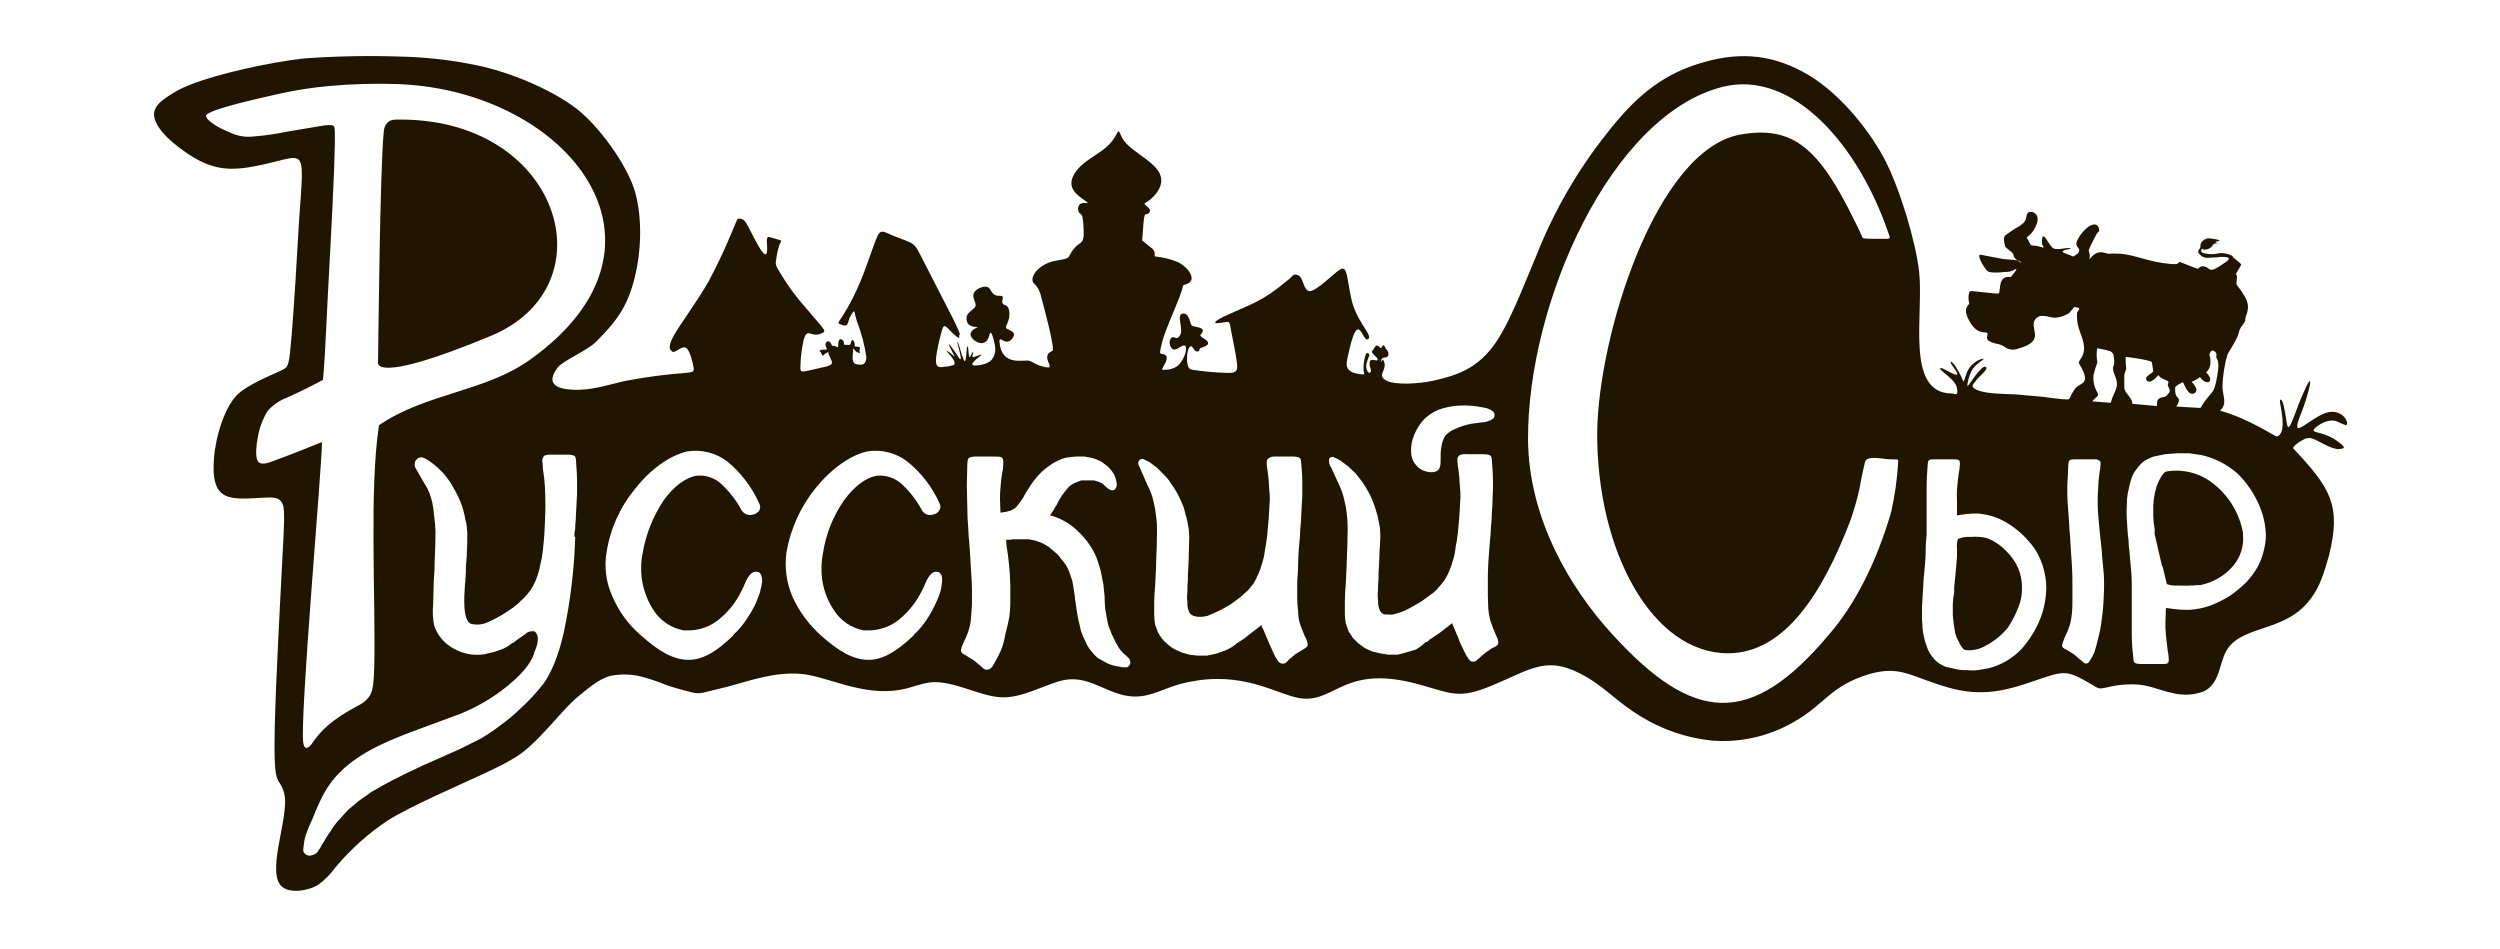 <svg width="535" height="203" viewBox="0 0 535 203" fill="none" xmlns="http://www.w3.org/2000/svg">
<path fill-rule="evenodd" clip-rule="evenodd" d="M123.3 149.4C125.3 147.8 128.1 145.2 130.8 144.6C132.82 144.234 134.892 144.268 136.9 144.7C138.842 145.197 140.747 145.832 142.6 146.6C144.6 147.3 147 147.9 148.2 148.2C148.987 148.403 149.813 148.403 150.6 148.2L155.9 146.9C161 145.5 165.8 143.8 171.3 144.2C176.8 144.6 184.5 149.1 192.7 147.6C195.1 147.2 197.1 146.2 199.4 146C204.1 145.7 209.3 148.8 213.9 149.2C218.5 149.6 223.5 146.5 227.4 145.6C234.2 144.1 238.1 150.4 245.3 148.8C248.9 148 250.7 146.4 256.4 145.6C267.5 144 274.3 149.2 278.9 149.5C286 150 288 142.1 303.8 146.5C310.9 148.5 312.3 149.6 319.3 146.7C328 143.1 331.2 139.9 339.9 145.1C343.7 147.4 346.6 150.6 351.1 153.3C355.771 156.181 361.038 157.96 366.5 158.5C372.493 158.94 378.482 157.582 383.7 154.6C390.7 150.7 391.5 146.8 400.2 144.2C406.1 142.6 408.3 144.3 414.3 146.3C422 149 426.9 148.6 434.5 146C442.1 143.4 442 143.2 448 146.7C449.2 147.5 449.4 147.4 450.9 147.1C453.088 146.55 455.349 146.347 457.6 146.5C460.1 146.7 462.4 147.8 464.9 148.3C467.079 148.872 469.381 148.768 471.5 148C475.3 146.3 474.8 141.5 476.8 138.7C480.5 133.6 489.6 135.3 494.8 127.7C496.4 125.5 497.4 122.5 498.4 118.9C501.1 108.1 498.7 104.4 490.7 95.9C490.9 95.3 492.1 94.5 492.9 94.1C493.208 93.901 493.56 93.78 493.925 93.745C494.291 93.71 494.659 93.763 495 93.9C496.5 94.5 499 96.2 500.5 96.1C502 96 501.7 95.7 501.1 95.1C500.044 94.177 498.822 93.464 497.5 93C496.1 92.5 495.2 92.5 495.1 92.1C495 91.7 497.7 89.5 499.9 90.1C500.583 90.437 501.284 90.738 502 91C503 90.8 501.3 87.1 497.6 88.4C495.6 89.1 492.9 91.4 492 91.6C491.1 91.8 491.9 89.8 492.7 87.8C493.353 86.072 493.887 84.301 494.3 82.5C494.5 81.4 494.3 81.2 493.7 82.4C492.767 84.357 491.932 86.359 491.2 88.4C489.1 94 489.7 90.8 488.7 86.8C488.4 85.4 487.9 85.2 487.9 85.9C487.9 86.6 489.6 92.9 487.2 93.4C487 93.5 481.1 89.5 475.1 87.9C476.7 86.3 475.7 85 475.6 82.8C475.651 81.119 475.852 79.446 476.2 77.8C476.3 77 476.6 76.5 476.6 76.1C476.6 75.7 478.8 72.7 479.1 71.2C479.4 69.7 480.5 69.3 480.5 68.3C480.5 67.3 481.9 66 480.3 63.3C479.9 62.8 480.2 63 479.3 61.8C478.4 60.6 478.6 61.2 478.7 59.6C478.8 58 478.2 59.2 478.5 58.6L479.6 56.7C479.7 56.3 477.8 55.2 477.8 54.9C477.8 54.6 475.8 54 474.9 54.2C473.848 54.451 472.752 54.451 471.7 54.2C470.5 53.9 471.3 53.2 471.3 53.2L471.5 53.4C471.884 53.461 472.279 53.408 472.634 53.249C472.989 53.089 473.29 52.828 473.5 52.5C473.7 52 474.7 52.1 474.5 52C474.3 51.9 473.6 51.8 474.7 51.6C475.8 51.4 473.2 51 472.6 51C472 51 470.8 51.7 470.9 52.6C471 53.5 469.8 53.5 470.8 54.5C471.8 55.5 472.5 55.1 473.8 55.1C475.1 55.1 474.8 54.9 476.2 55C477.6 55.1 476.8 55.8 476 56.3C472.3 58.9 473.2 57.2 471.6 57C471.397 56.956 471.187 56.971 470.992 57.041C470.797 57.112 470.627 57.236 470.5 57.4C470.3 57.6 470.4 57.6 466.6 56.1C466 55.9 466.7 56.7 464.6 56.5C459.8 56.1 457.2 54.6 453.8 54.3C452.901 54.243 451.999 54.243 451.1 54.3C450.1 54.1 449 53.3 447.3 55.3C446.9 55.7 447.3 55.2 447.2 54.5C447.1 53.8 447 54 447 53.6C447 53.2 448.2 51 448.5 50.4C448.65 50.044 448.891 49.733 449.2 49.5C449.3 49.3 449.2 47.2 447.1 48.4C445.982 49.194 445.086 50.261 444.5 51.5C443.8 53.1 445.7 53 444.6 54.3L443.7 54.9C441.8 54.1 440.4 53.9 442.3 53.4C442.6 53.3 443.6 53.3 442.9 53.1C442.2 52.9 439.9 53.8 439.1 52.9C438.3 52 437.2 49.5 437 51.1C436.8 52.7 437.5 52.8 437.3 53L436.2 52.7C435.6 52.5 434.7 52.7 434.5 52.3C434.3 51.9 433.9 51 433.7 50.9C433.5 50.8 435.1 50.2 435.9 47.8C436.7 45.4 434.2 44.8 433.8 45.8C433.4 46.8 434 47.5 431.1 49L429.2 50.3C428.6 50.9 428.9 51.6 429 52.3C429.1 53 429.2 52.9 430.3 53.8C431.4 54.7 430.4 54.7 431.7 55.7C433 56.7 432.6 55.9 431.7 55.7L428.5 55.4L423.8 54.5C422.9 54.6 424.8 57.6 425.3 58C425.8 58.4 427.4 58.4 429.1 58.2C429.878 58.237 430.648 58.027 431.3 57.6C432.1 57.2 430.3 59.3 430.3 59.3C430.3 59.3 428.5 58.8 428.1 60.8C427.7 62.8 428.2 62.9 426.9 62.8L422.1 62.3C421.7 62.3 421.5 62.3 421.4 62.6C421.199 63.32 421.199 64.08 421.4 64.8C421.6 65.3 420 65.6 421.1 68C422.9 72 425 70.8 425.3 71.3C425.6 71.8 424.2 72.8 427 73.5C427.873 73.62 428.699 73.965 429.4 74.5C429.787 74.689 430.209 74.796 430.639 74.813C431.07 74.831 431.499 74.758 431.9 74.6C437.8 73 434.4 70.5 435.4 68.6C436.4 66.7 438.7 68.1 439.9 68C440.931 67.895 441.923 67.553 442.8 67L443.9 65.7C445.7 65.9 444.7 66.3 444.5 66.9C444.401 68.082 444.537 69.271 444.9 70.4C445.6 72.3 446.6 74.6 445.5 76.4C444.4 78.2 444.9 77.2 445.9 79.7C446.9 82.2 445.1 82 444.1 83.1C443.599 83.827 443.164 84.597 442.8 85.4C442.6 85.6 440.6 85.4 437 84.9L431.4 84.4C429 84.3 425.1 84.3 423.2 83.5C421.3 82.7 422.4 82.2 422.9 81.4C423.4 80.6 425.8 78.9 424.9 78.5C424 78.1 421.4 82.4 421.1 82.6C420.8 82.8 421.4 80 422.2 78.9C423 77.8 424.5 77 424.5 76.8C424.5 76.6 421.8 77.2 420.8 80C419.8 82.8 420.7 81.8 418.6 78.6C418.369 78.181 418.064 77.808 417.7 77.5C417.5 77.3 417.4 77.5 417.5 77.8C417.6 78.1 419.6 80.4 418.6 80.2C417.6 80 415 78.2 415.2 78.9C415.4 79.6 418.5 81.2 418.8 83.1C419.1 85 418.4 84.2 417.6 84.2C407.7 84.1 411.7 67.3 410.7 58.2C410 51.8 406.5 40 403.1 33.7C399.7 27.4 393.1 19.2 385.7 15.3C378.3 11.4 371.5 11.1 363.3 13.7C355.1 16.3 349.6 21.2 343.9 28.5C337.656 36.35 332.602 45.077 328.9 54.4C326.2 60.7 322.9 69.8 319.3 74.4C315.7 79 311.6 80.4 306.6 81.5C303.8 82.1 298.5 82.5 296.6 81.4C294.7 80.3 296.6 79.4 296.3 77.8C296 76.2 295.5 77.6 295.5 77.5C295.5 77.4 295.5 76.5 296.4 76.5C297.3 76.5 297.3 75.4 296.8 74.9C296.3 74.4 296.4 74 296.1 73.9C295.8 73.8 295.7 74.5 295.5 74.5C295.3 74.5 294.7 73.4 294.2 74.3C293.7 75.2 293.3 75.1 293.9 75.8C294.5 76.5 294.8 76.5 294.8 77C294.8 77.5 293.2 76.4 293.1 77.6C293 78.8 293.6 78.9 293.3 79.6C293 80.3 292 79 292.5 77.5C293 76 293.2 76 292.9 75.7C292.6 75.4 292.3 75.5 292.1 76.4C291.857 77.347 291.756 78.324 291.8 79.3C292 80.1 292.3 80.3 290.6 80C288.9 79.7 287.8 79 288.3 76.9C290.7 65.2 291.4 73.2 292.7 72.6C294 72 290.7 69.3 289.4 64.8C288.8 62.6 288.5 59.7 288.1 58.4C287.7 57.1 287.2 57.4 286.3 58C285.4 58.6 281.7 62.3 280.3 62.3C278.9 62.3 279 59.4 277.8 58.9C276.6 58.4 276.7 59.2 275.4 60.1C269.9 64.7 268 64.9 261.8 67.8C260 68.7 260 68.9 260.1 69.1C260.2 69.3 261.8 69 262.5 68.9C263.2 68.8 263.2 69.3 263.5 71C263.8 72.7 264.5 75.8 264.7 77.6C264.9 79.4 264.6 79.8 262.9 79.8C260.253 79.753 257.613 79.519 255 79.1C253.7 78.9 254 75.9 254.2 75.1C254.4 74.3 254.8 73.9 255.1 74.2C255.4 74.5 255.5 74.9 255.8 75.1C255.917 75.182 256.057 75.225 256.2 75.225C256.343 75.225 256.482 75.182 256.6 75.1C256.7 74.9 256.6 74.7 256.9 74.5C257.2 74.3 260.1 73.8 257.4 72.3C256.3 71.6 257.3 71.6 257.4 70.8C257.5 70 255.6 70 255.1 69.7C254.6 69.4 254.6 66.9 253.1 67.1C251.6 67.3 253.4 70.5 252.5 71.8C251.6 73.1 251.3 71.6 250.6 72.4C249.9 73.2 250.5 74.9 251.4 74.8C252.3 74.7 253.2 73.5 253.7 74.1C254.2 74.7 253.2 77.4 252 78.3C251.038 78.969 249.861 79.254 248.7 79.1C248.4 78.9 251.2 75.9 248.5 75.7C248.2 75.6 248.1 75.6 248.7 73.2C249.3 70.8 251.5 66 252.4 63.6C253.3 61.2 253.1 61.1 253.3 61C253.5 60.9 255.1 60.7 255 59.4C254.9 58.1 253.3 56.7 252.1 56.1C250.566 55.469 248.949 55.065 247.3 54.9C246.8 54.8 247.5 54.3 246.7 53.3L244.6 51.6C244.4 51.5 244.4 51.5 244.5 50.6C244.6 49.7 244.7 46 245.1 45.9C245.5 45.8 246 45.8 246.1 45.1C246.2 44.4 244.4 43.7 245.1 43.4C245.8 43.1 247.9 41.5 248.4 39.5C249.5 35.1 242.2 33.1 240.2 29.6C239.2 27.7 239.6 27.6 238.6 29.3C236.4 33.1 231.4 33.9 229.6 37.8C228.6 40.1 230.1 41.5 232 42.8C233.9 44.1 231.9 43 231.1 43.7C230.866 43.956 230.728 44.286 230.71 44.632C230.692 44.978 230.794 45.321 231 45.6C231.218 45.713 231.399 45.886 231.523 46.099C231.647 46.311 231.708 46.554 231.7 46.8C231.869 48.026 231.936 49.263 231.9 50.5C231.7 52.4 230.9 51.7 229.6 53.5C228.3 55.3 229.4 55.2 225.9 55.8C222.4 56.4 220 59.4 221.3 60.7C222.085 61.45 222.61 62.431 222.8 63.5C223.1 64.6 225.9 74.8 225.2 75.1C222.4 76.2 226.1 79 223.9 78.6C221.7 78.2 221.3 77.5 220.2 77.2C219.1 76.9 214.4 78.5 213.9 73.3C213.7 71.4 215.1 74.2 216.5 72.6C217.9 71 215.9 70.7 215.4 70.3C214.9 69.9 216.2 68.8 216 66.8C215.8 64.8 214.6 65.6 214.5 64.7C214.4 63.8 215.1 63.3 213.9 63.3C212.7 63.3 212.5 62.9 211.8 61.8C211.1 60.7 208.4 61.8 208.3 63.1C208.2 64.4 209.3 65.1 208.5 65.9C207.7 66.7 206.5 67.2 206.9 68.7C207.3 70.2 209.1 69.9 209.2 70C209.3 70.1 207.8 70.4 207.7 71.5C207.6 72.6 210.4 74.7 211.5 72.4C211.8 71.7 211.9 70.2 212.5 72.2C213.1 74.2 213.2 75.4 212.5 76.6C211.8 77.8 210.1 78.1 209.1 78.2C206.2 78.5 210.4 75.9 210 75.9C209.6 75.9 208.2 76.6 208.1 76.4C208 76.2 208.6 74.5 208 75.6C207.4 76.7 207.4 77 207.2 74.6C207.2 74 207 74 206.9 74.5C206.8 75 206.8 78.4 206.2 76.9C205.6 75.4 205.5 74.6 205.2 73.8C204.9 73 204.8 73.1 204.9 73.5C205 73.9 206.3 78.3 205.1 76.4C205.1 76.4 202.4 72.3 203.2 74.1C204 75.9 204.8 76.8 203.8 75.9C203.409 75.543 202.971 75.24 202.5 75C202.5 75.3 205 77.4 204.1 78.1C203.421 78.329 202.715 78.464 202 78.5C201.2 78.6 200.3 78.8 200.3 77.2C200.3 75.6 201.1 72.3 201.6 70.6C202.1 68.9 202.6 70.2 204.2 71.6C205.8 73 205.1 71.9 205.3 71.7C205.5 71.5 205.5 71.4 204 68.3L197.7 56C195.3 51.3 196.1 52.5 190.8 50.3C188.3 49.2 188.3 48.8 186.7 53.3C185.1 57.8 183.5 62.7 180.2 67.8C179.2 69.3 179.1 69.2 180.4 69.6C181.7 70 181.3 68.7 182.2 67.3C183.1 65.9 182.7 66.8 183.4 68.8C184.345 71.252 185.015 73.801 185.4 76.4C185.4 78.2 184.3 78.1 183.6 78C182.9 77.9 182.3 77.8 182.5 75.7C182.7 73.6 182.5 75 183.5 75.4C184.5 75.8 183.7 75.5 184 74.7C184.3 73.9 182.7 74.4 182.9 74C183.1 73.6 182.4 71.7 182 73.6C181.9 73.9 181.7 73.8 181 73.8C180.3 73.8 180.8 73.5 180.5 73C180.2 72.5 179.4 72.2 179.4 73.6C179.4 75 179 73.9 178.4 74C177.8 74.1 178.2 74 177.7 73.3C177.2 72.6 176.3 73.4 176.8 74.3C177.3 75.2 176.4 74.6 175.7 74.9C175 75.2 175.4 74.8 175.8 75.7C176.2 76.6 176.2 75.8 176.9 75.5C177.6 75.2 177.2 75.4 177.3 75.7L178 77.3C178.1 77.8 178.1 78 177 78.4L172.6 79.4C171.4 79.6 171.2 79.6 171.3 78.2C171.341 76.347 171.576 74.504 172 72.7C172.8 69.8 173.6 72.6 176.1 71.2C176.5 71 176.6 70.8 175.7 69.7L171.1 64.3C169.552 62.408 168.148 60.402 166.9 58.3C166 56.9 165.9 56.5 166.1 55.6C166.215 54.511 166.45 53.438 166.8 52.4C167.1 51.6 167.4 51.6 167 51.4L164.9 50.8C164.3 50.6 164.1 50.7 164.1 51.6C164.1 52.5 164.8 57.3 161.9 51.9C161 50.3 160.2 48.5 159.6 47.6C159 46.7 158.4 46.8 158.1 46.8C157.8 46.8 157.8 46.8 156.9 49C155.331 52.856 153.562 56.628 151.6 60.3C149 64.8 145.6 69.3 144.2 71.8C142.8 74.3 143.4 74.8 143.7 75.1C144 75.4 144.1 75.4 144.7 75.1C145.3 74.8 146.3 73.9 147 74.6C147.7 75.3 148.2 77.4 148.4 78.5C148.6 79.6 148.4 79.6 146.8 79.8C142.47 80.116 138.163 80.684 133.9 81.5C130.2 82.3 126.7 83.6 122.6 83.4C118.5 83.2 117 81.8 119.3 78.7C120.4 77.2 125.6 75.1 127.6 73.1C132.1 68.6 134.3 65.5 135.8 59.5C137.3 53.5 137.4 46.7 136 41.4C134.6 36.1 129.2 28.3 124.4 24.1C119.6 19.9 109.8 15.5 101.7 13.9C96.365 12.812 90.943 12.21 85.5 12.1C78.697 11.879 71.888 12.013 65.1 12.5C57.8 13.3 46.5 15.8 40.8 18.1C38.565 18.939 36.473 20.12 34.6 21.6C33.3 22.7 32.8 23.8 33 25C33.6 28.1 37.6 31.2 40.5 33.1C45.1 36.1 48.7 36.7 54.4 35.6C65.7 33.5 65.2 30 64 47.2C63.6 54.5 62.9 65.9 62.4 71.9C61.9 77.9 61.7 78.3 60.9 78.9C60.1 79.5 54.4 81.5 51.3 84C48.2 86.5 46.2 93.2 45.8 97.9C45 107.6 49.2 106.9 56.5 106.5C58.4 106.4 59.6 106.4 60.3 107.5C61 108.6 60.9 110.6 60.4 120.1C59.9 129.6 59 146.4 58.8 155.6C58.6 164.8 59 166.1 59.6 167.2C60.393 168.283 60.877 169.562 61 170.9C61.3 176.5 57 187 60.4 189.8C62.2 191.3 66.3 190.6 68.3 189.2C69.636 188.178 70.815 186.965 71.8 185.6C75.062 181.708 78.868 178.307 83.1 175.5C87.9 172.5 98.1 168.1 103.7 165.5C111.1 162 112.4 161.1 117.8 155.2C119.8 153 121.6 150.9 123.3 149.4V149.4ZM244.6 98.2L246 98.9L247.6 100.1L249.2 101.7C249.744 102.235 250.215 102.841 250.6 103.5C251.09 104.128 251.525 104.797 251.9 105.5C252.273 106.18 252.607 106.881 252.9 107.6C253.222 108.267 253.458 108.973 253.6 109.7C253.801 110.324 253.968 110.958 254.1 111.6L254.4 113.3C254.4 113.8 254.5 114.4 254.5 115C254.5 115.6 254.4 117.3 254.4 118.6V119.1C254.4 119.9 254.3 120.7 254.3 121.5C254.22 122.398 254.186 123.299 254.2 124.2C254.118 125.031 254.085 125.865 254.1 126.7C254 127.396 254 128.104 254.1 128.8C254.079 129.269 254.113 129.739 254.2 130.2L254.5 131C254.575 131.206 254.715 131.382 254.9 131.5L255.4 131.8L256.3 132H257.3L258.4 131.8L259.8 131.2L261.5 130.4L263.4 129.3L265.3 127.9L267 126.4C267.463 125.892 267.897 125.357 268.3 124.8C269.082 123.45 269.687 122.005 270.1 120.5C270.405 119.592 270.606 118.653 270.7 117.7C270.9 116.6 271.1 115.5 271.2 114.4L271.5 111C271.6 109.8 271.6 108.7 271.7 107.6C271.8 106.5 271.7 105.5 271.6 104.5C271.562 103.329 271.462 102.16 271.3 101C271.203 100.504 271.136 100.004 271.1 99.5C271 98.7 271.1 98.3 271.6 98C272.1 97.7 272.3 97.7 273 97.7H276.8C278.4 97.8 278.4 98 278.5 99.5C278.6 100.5 278.7 102.1 278.7 104.1C278.7 106.1 278.7 106.3 278.6 107.6C278.5 108.9 278.5 110.3 278.4 111.7C278.283 112.663 278.217 113.631 278.2 114.6C278 116.7 277.8 118.9 277.8 120.8C277.8 122.7 277.6 123.6 277.6 124.8V128.1C277.609 129.003 277.676 129.905 277.8 130.8C277.801 131.609 277.902 132.415 278.1 133.2C278.4 134.2 278.9 135.3 279.2 136.1C279.353 136.356 279.487 136.624 279.6 136.9C280.1 138.3 279.8 138.4 279 138.9L278.2 139.4L277.2 140L275.9 141.1L275.4 141.6C275.288 141.755 275.135 141.875 274.958 141.946C274.781 142.017 274.587 142.036 274.4 142C274 142 273.7 141.8 273.4 141.3C273.069 140.873 272.8 140.402 272.6 139.9L271.7 137.9L270.8 135.8C270.566 135.186 270.299 134.585 270 134C269.9 133.7 270.1 133.7 270 133.7C269.9 133.7 270.1 133.8 269.9 133.8L268.5 134.9L267.2 135.9C266.548 136.465 265.845 136.967 265.1 137.4L264.5 137.8L264.3 138C263.652 138.486 262.947 138.889 262.2 139.2L260.2 139.9L258.3 140.3H256.3L254.5 140.1L252.8 139.6L251.3 138.9C250.794 138.625 250.324 138.289 249.9 137.9C249.451 137.552 249.048 137.149 248.7 136.7C248.355 136.264 248.053 135.795 247.8 135.3L247.2 133.7C247.074 133.007 247.007 132.304 247 131.6V129C247 127.9 247.1 126.6 247.2 125.3C247.3 124 247.3 122.5 247.4 121.2V120.7C247.5 118.2 247.6 115.9 247.6 113.7C247.6 111.5 247.5 111.4 247.4 110.4C247.3 109.4 247.1 108.3 246.9 107.5C246.638 106.245 246.2 105.033 245.6 103.9L244.1 100.5C243.8 99.8 243.5 99.3 243.6 98.9C243.7 98.5 244.1 98.1 244.7 98.2H244.6ZM214.2 109.7L215.4 109.5L216.2 109.3L217 108.9C217.348 108.653 217.652 108.348 217.9 108L218.9 106.6L219.5 105.5C220.1 104.6 220.6 103.7 221.3 102.8C221.782 102.157 222.317 101.555 222.9 101C223.483 100.44 224.119 99.937 224.8 99.5C225.355 99.091 225.96 98.755 226.6 98.5C227.166 98.212 227.773 98.009 228.4 97.9L230.2 97.7H232.1L233.7 98C234.254 98.139 234.791 98.341 235.3 98.6C235.736 98.807 236.14 99.077 236.5 99.4C236.91 99.682 237.28 100.018 237.6 100.4C237.899 100.742 238.166 101.11 238.4 101.5C238.705 102.165 238.908 102.874 239 103.6C239.007 103.957 238.902 104.306 238.7 104.6C238.4 105 238 105 237.5 104.8L236.9 104.4L236.7 104.2L235.8 103.4L235.1 103.1L234.1 102.8H231.4L230.1 103.3C229.632 103.507 229.195 103.776 228.8 104.1L227.8 105.3C227.466 105.709 227.165 106.144 226.9 106.6C226.576 107.068 226.308 107.571 226.1 108.1L225.8 108.5C225.671 108.82 225.503 109.122 225.3 109.4L224.7 110.3L225.5 110.5C227.495 111.181 229.308 112.31 230.8 113.8C232.421 115.322 233.715 117.16 234.6 119.2C234.83 119.79 235.03 120.39 235.2 121C235.425 121.616 235.593 122.252 235.7 122.9C235.8 123.6 236 124.3 236.1 124.9C236.2 125.5 236.2 126.2 236.3 126.8C236.4 127.4 236.4 128 236.4 128.5C236.4 129 236.5 129.7 236.5 130.2L236.8 131.9L237.1 133.5C237.206 133.986 237.374 134.457 237.6 134.9C237.723 135.317 237.891 135.719 238.1 136.1C238.472 136.963 238.907 137.799 239.4 138.6C239.861 139.291 240.436 139.9 241.1 140.4L241.7 141C241.814 141.287 241.881 141.591 241.9 141.9C241.859 142.093 241.775 142.275 241.654 142.431C241.532 142.587 241.377 142.713 241.2 142.8H240.3L238.6 142.5C237.937 142.356 237.297 142.12 236.7 141.8L234.9 140.8C234.383 140.349 233.914 139.847 233.5 139.3C232.986 138.709 232.58 138.032 232.3 137.3C231.889 136.535 231.554 135.731 231.3 134.9L230.7 132.3C230.5 131.2 230.3 130.1 230.2 129.1C230.097 128.605 230.03 128.104 230 127.6C229.8 126.4 229.7 125.4 229.5 124.4L228.9 122.6C228.694 122.007 228.426 121.437 228.1 120.9C227.758 120.415 227.39 119.947 227 119.5C226.682 118.997 226.275 118.557 225.8 118.2L224.4 117L223 116.2L221.6 115.7L220.1 115.4H216.9C216.5 115.4 216.4 115.4 216.4 115.5H215.3C215.3 116 215.4 116.4 215.4 116.8L215.7 118.8C216.099 121.749 216.266 124.725 216.2 127.7V129.3C216.183 130.203 216.116 131.104 216 132C215.8 133 215.6 134 215.3 135.1C215.211 135.395 215.145 135.696 215.1 136C214.901 137.093 214.599 138.164 214.2 139.2L213.2 141.2L212.4 142.6C212 143.1 211.7 143.3 211.3 143.3C211.112 143.336 210.918 143.317 210.741 143.246C210.564 143.175 210.411 143.055 210.3 142.9L209.7 142.4L208.4 141.3L207.4 140.7L206.6 140.2C205.7 139.7 205.4 139.6 205.9 138.2L206.3 137.3C206.76 136.406 207.128 135.468 207.4 134.5C207.63 133.719 207.764 132.913 207.8 132.1C207.9 131.3 207.9 130.4 208 129.4V126.1C208 124.9 207.9 123.6 207.8 122.1C207.7 120.6 207.6 118 207.4 115.9C207.2 113.8 207.3 114 207.2 113C207.1 112 207 110 207 108.4C207 106.8 206.9 105.2 206.9 104.2C206.9 103.2 207 100.6 207 99.6V99.4C207.1 98 207.1 97.8 208.7 97.7H212.7C214.4 97.7 214.8 97.7 214.7 99.4C214.6 101.1 214.6 100.3 214.5 101C214.299 102.124 214.166 103.26 214.1 104.4C214.014 105.264 213.981 106.132 214 107C214 107.9 214.1 108.8 214.1 109.7H214.2ZM123.1 114.9C122.895 121.691 122.092 128.45 120.7 135.1C119.6 140.1 117.9 144.6 115.5 147.3C114.238 148.83 112.868 150.267 111.4 151.6C110.063 152.911 108.625 154.115 107.1 155.2C105.738 156.269 104.301 157.238 102.8 158.1L98.6 160.2L93.7 162.4L90.5 163.8L86.3 165.8L82.8 167.6L79.6 169.4L76.9 171.3L74.5 173.3L72.5 175.5C71.846 176.199 71.276 176.97 70.8 177.8C70.319 178.435 69.885 179.103 69.5 179.8V179.8C69.356 180.08 69.189 180.348 69 180.6C68.669 181.274 68.266 181.911 67.8 182.5C67.51 182.743 67.168 182.914 66.8 183C66.617 183.079 66.42 183.118 66.221 183.114C66.022 183.111 65.826 183.065 65.646 182.98C65.466 182.894 65.307 182.772 65.178 182.62C65.049 182.469 64.954 182.291 64.9 182.1C64.891 181.698 64.924 181.295 65 180.9C65.062 180.188 65.197 179.485 65.4 178.8L66.2 176.7L66.8 175.4C69.1 169.7 70.8 165.6 78.2 161.1C82.1 158.8 87 157 91.9 155.2L98.4 152.8C102.084 151.329 105.524 149.306 108.6 146.8C111.3 144.6 113.5 142.2 114.3 139.9V139.7C114.8 138.6 115.7 136.3 114.5 135.2C114.255 135.067 113.969 135.031 113.7 135.1C113.207 135.133 112.744 135.346 112.4 135.7V135.7L110.4 137.1L109.8 137.6H109.6C108.983 138.156 108.272 138.597 107.5 138.9L105.8 139.5L103.7 140C101.427 140.372 99.096 139.948 97.1 138.8C95.097 137.75 93.588 135.954 92.9 133.8C92.613 132.318 92.545 130.802 92.7 129.3V129C92.7 127.9 92.8 126.6 92.8 125.3C92.8 124 93 122.5 93 121.1V120.6C93.1 118.1 93.2 115.9 93.2 113.7C93.158 112.595 93.058 111.494 92.9 110.4C92.836 109.425 92.703 108.456 92.5 107.5C92.341 106.821 92.141 106.153 91.9 105.5C91.673 104.947 91.406 104.412 91.1 103.9L90.5 102.9L89 100.3C88.87 100.113 88.784 99.898 88.749 99.673C88.715 99.448 88.732 99.218 88.8 99C88.806 98.815 88.877 98.638 89 98.5L89.4 98.1C89.541 97.995 89.704 97.923 89.877 97.888C90.05 97.854 90.228 97.858 90.4 97.9C90.895 98.07 91.366 98.305 91.8 98.6C92.923 99.391 93.962 100.296 94.9 101.3L96.3 103.1L97.5 105.2C97.873 105.88 98.207 106.581 98.5 107.3C98.778 107.984 99.012 108.686 99.2 109.4C99.371 110.025 99.504 110.659 99.6 111.3C99.796 111.845 99.897 112.42 99.9 113C99.989 113.562 100.023 114.131 100 114.7C100 115.7 100 116.9 99.9 118.3V118.8C99.8 119.6 99.8 120.4 99.7 121.2C99.716 122.101 99.683 123.003 99.6 123.9C99.616 124.303 99.582 124.706 99.5 125.1C99.3 128 99 132.8 100.8 133.5C101.967 133.793 103.199 133.687 104.3 133.2C105.877 132.514 107.384 131.677 108.8 130.7C109.473 130.291 110.109 129.822 110.7 129.3L112.3 127.8C112.763 127.291 113.197 126.757 113.6 126.2C113.992 125.6 114.327 124.963 114.6 124.3C114.941 123.527 115.209 122.723 115.4 121.9L116 119.1C116.32 116.779 116.521 114.442 116.6 112.1C116.75 109.402 116.75 106.698 116.6 104C116.533 102.827 116.399 101.658 116.2 100.5C116.2 99.9 116.1 99.4 116.1 99C116.023 98.737 116.02 98.459 116.09 98.194C116.161 97.93 116.302 97.69 116.5 97.5C116.944 97.323 117.424 97.254 117.9 97.3H121.7C123.2 97.4 123.2 97.6 123.3 99V99.2C123.4 100.2 123.5 101.8 123.5 103.8C123.5 105.8 123.5 106 123.4 107.3C123.3 108.6 123.3 109.9 123.2 111.4C123.119 111.963 123.086 112.532 123.1 113.1C122.984 113.66 122.917 114.229 122.9 114.8L123.1 114.9ZM44.1 24.8C44.1 23.4 57.6 20.6 59.6 20.1C63.192 19.295 66.833 18.727 70.5 18.4C75.453 17.954 80.43 17.821 85.4 18C121.5 19.5 147.9 52.4 113.4 77C103.7 83.9 91.2 84.1 81.1 91C79 104.7 80.4 128 80.1 142.5C80 146.1 79.8 147.5 79.3 148.6C78.725 149.607 77.851 150.411 76.8 150.9C70.7 154.2 68.8 156.2 66.7 159.2C66.1 160 65.2 160.7 64.9 159C64.1 153.9 69 98.8 68.9 94.6C68.9 94.6 62.8 97.1 58.1 98.8C56.2 99.5 55.3 99.3 55 98.3C54.7 97.3 54.8 95.4 55.2 93.4C55.549 91.451 56.261 89.586 57.3 87.9C58.42 86.649 59.827 85.689 61.4 85.1C64.5 83.7 66.5 82.7 69.1 81.3C69.1 81.3 69.4 79.2 69.8 70.4C70.2 61.6 71.2 44.8 71.5 36.1C71.8 27.4 71.7 27.1 71.3 26.9C70.9 26.7 70.1 26.7 68.4 27L61.3 28.2C58.99 28.681 56.652 29.015 54.3 29.2C52.515 29.42 50.706 29.107 49.1 28.3C47 27.5 44.1 25.8 44.1 24.8V24.8ZM105 71.9C130.9 61.2 119.9 24.8 84.6 25.6C83.3 25.6 82.2 26.4 82.1 28.4C81.3 37.5 81 71 80.9 77.4C80.9 77.5 79.2 82.6 105 71.9V71.9ZM391.4 135.8C374.6 155.8 362.4 154.8 345 135.7C336.2 126.1 327.1 111.1 327 94C326.9 64.7 344.8 24.6 368.6 18.6C383.6 14.8 397.9 31 404.4 50.7C404.5 51.2 403.6 51.1 403.3 51.1C403 51.1 398.7 51.2 398.6 50.9C398.093 49.672 397.526 48.471 396.9 47.3C389.3 31.7 383.7 26.8 372.4 28.8C354.3 32.1 342 72 341.8 92.6C341.7 118 353.6 139.8 369.8 139.8C382 139.8 390.1 126.7 395.9 111.6C396.719 109.347 397.387 107.042 397.9 104.7C398.3 102.5 398.7 100.5 399.1 98.9C399.5 97.3 402.9 98.3 404.7 98.3C406.5 98.3 406.2 98.3 406.2 99C405.991 102.569 405.49 106.114 404.7 109.6C401.6 120.2 397.1 129.2 391.4 135.8ZM412.3 104.4C412.289 102.898 412.356 101.396 412.5 99.9V99.7C412.6 98.5 412.6 98.3 413.8 98.3H417.8C419.2 98.3 419.5 98.3 419.4 99.6C419.3 100.9 419.3 100.5 419.2 101.1C419.1 101.7 418.9 103.3 418.8 104.6C418.749 105.499 418.749 106.401 418.8 107.3V110.3L420.1 110.1C421.191 109.934 422.296 109.867 423.4 109.9C424.735 110.02 426.047 110.322 427.3 110.8C428.619 111.335 429.863 112.041 431 112.9C432.219 113.798 433.327 114.839 434.3 116C435.158 116.953 435.867 118.033 436.4 119.2C437.359 121.234 437.871 123.451 437.9 125.7C437.889 127.921 437.482 130.122 436.7 132.2C435.721 134.701 434.298 137.005 432.5 139C430.612 140.944 428.224 142.328 425.6 143L423.3 143.4C422.503 143.5 421.696 143.5 420.9 143.4C420.127 143.437 419.354 143.37 418.6 143.2L416.4 142.7C415.758 142.449 415.152 142.112 414.6 141.7C414.054 141.241 413.582 140.701 413.2 140.1C412.782 139.529 412.477 138.884 412.3 138.2C412.008 137.529 411.806 136.823 411.7 136.1C411.502 135.349 411.401 134.576 411.4 133.8C411.314 132.97 411.281 132.135 411.3 131.3C411.3 130.3 411.3 129.3 411.4 128.3C411.5 127.3 411.5 126.1 411.6 124.9C411.621 124.097 411.688 123.296 411.8 122.5C411.9 121 412.1 119.5 412.1 117.9C412.1 116.3 412.2 115.5 412.3 114.4V104.5V104.4ZM419 115.3C418.779 116.011 418.711 116.761 418.8 117.5V119.2C418.7 120.2 418.6 121.4 418.5 122.6L418.2 125.6V126.7C418.033 127.558 417.933 128.427 417.9 129.3V131.7C418 132.4 418 133 418.1 133.6L418.4 135.4C418.506 135.886 418.674 136.357 418.9 136.8C419 136.9 419 137 419.1 137.2C419.2 137.4 419.9 138.9 420.5 139.1C422.026 139.299 423.574 138.982 424.9 138.2C426.752 137.245 428.386 135.917 429.7 134.3C430.624 132.886 431.395 131.377 432 129.8C432.523 128.464 432.761 127.033 432.7 125.6C432.694 124.227 432.423 122.869 431.9 121.6C431.303 120.252 430.454 119.03 429.4 118C428.719 117.269 427.946 116.63 427.1 116.1C426.451 115.669 425.744 115.332 425 115.1C423.915 114.875 422.804 114.807 421.7 114.9C420.814 114.832 419.924 114.969 419.1 115.3H419ZM450.2 122.7C450.3 124.298 450.3 125.902 450.2 127.5C450.162 129.107 450.028 130.709 449.8 132.3C449.634 133.889 449.333 135.462 448.9 137C448.7 138 448.4 138.9 448.2 139.6C447.938 140.237 447.602 140.841 447.2 141.4C447.141 141.568 447.033 141.715 446.891 141.821C446.748 141.928 446.577 141.99 446.4 142C446.2 142 446 141.9 445.7 141.6L445.2 141.2L443.8 140L442.8 139.4L442 138.9H441.9C441.3 138.5 441.1 138.4 441.5 137.3L441.8 136.5C442.277 135.567 442.678 134.597 443 133.6C443.182 132.809 443.315 132.007 443.4 131.2C443.485 130.269 443.518 129.334 443.5 128.4V125.1C443.5 123.9 443.5 122.6 443.4 121.1C443.3 119.6 443.1 117 443 114.8C442.883 113.871 442.817 112.936 442.8 112C442.7 110.5 442.6 109.2 442.5 107.9C442.4 106.6 442.4 105.4 442.4 104.4C442.4 103.4 442.6 100.8 442.6 99.9V99.7C442.7 98.5 442.7 98.3 444 98.3H448C448.411 98.24 448.83 98.31 449.2 98.5C449.5 98.7 449.6 99 449.5 99.6C449.469 100.104 449.403 100.606 449.3 101.1C449.137 102.26 449.037 103.429 449 104.6C448.9 105.7 448.9 106.7 448.9 107.8C448.9 108.9 449 110.1 449.1 111.2C449.2 112.3 449.5 115.7 449.8 118.1V118.5C449.9 119.9 450.1 121.3 450.2 122.8V122.7ZM456.5 140.4C456.31 138.907 456.21 137.405 456.2 135.9V126C456.2 124.9 456.2 123.7 456.1 122.5C456 121.3 455.8 119.4 455.7 118C455.579 117.172 455.513 116.337 455.5 115.5C455.3 114.3 455.3 113.2 455.2 112.1C455.1 111 455.1 110.1 455.1 109.2C455.1 108.3 455.2 107.4 455.2 106.6C455.275 105.857 455.409 105.122 455.6 104.4C455.74 103.652 455.941 102.916 456.2 102.2C456.444 101.503 456.817 100.859 457.3 100.3C457.718 99.696 458.224 99.157 458.8 98.7C459.459 98.288 460.164 97.952 460.9 97.7L463.3 97.2L465.9 97H468.5L471.2 97.4C474.06 98.07 476.707 99.445 478.9 101.4C480.856 103.35 482.417 105.659 483.5 108.2C484.382 110.256 484.858 112.463 484.9 114.7C484.809 116.964 484.229 119.181 483.2 121.2C482.533 122.391 481.728 123.499 480.8 124.5C479.697 125.611 478.491 126.615 477.2 127.5C475.873 128.338 474.466 129.042 473 129.6C471.581 130.1 470.101 130.403 468.6 130.5C467.396 130.533 466.192 130.466 465 130.3L463.5 130.1C463.5 131.1 463.4 132.2 463.4 133.1C463.379 134.001 463.412 134.903 463.5 135.8C463.6 137.1 463.8 138.3 463.9 139.3C464.003 139.794 464.069 140.296 464.1 140.8C464.2 142.1 463.9 142.1 462.4 142.1H458C456.6 142 456.6 141.8 456.5 140.6V140.4V140.4ZM462.8 121.2L463.7 125C464.468 125.274 465.287 125.376 466.1 125.3C467.533 125.372 468.971 125.338 470.4 125.2H470.9C473.627 124.657 476.092 123.213 477.9 121.1C478.681 120.181 479.269 119.114 479.63 117.963C479.991 116.812 480.116 115.601 480 114.4V114C479.257 109.95 477.094 106.298 473.9 103.7C472.489 102.514 470.837 101.649 469.058 101.165C467.279 100.682 465.417 100.591 463.6 100.9C462.8 101 461.6 103.6 461.4 104.5C461.219 105.088 461.085 105.69 461 106.3C460.878 106.96 460.812 107.629 460.8 108.3V110.6C460.827 111.474 460.927 112.343 461.1 113.2V114.3C461.2 114.8 462 118.3 462.7 121.2H462.8ZM195.5 136C191.7 139.6 188.7 141.3 185.6 141.2C182.5 141.1 179.5 139.4 175.7 136C173.053 133.639 170.94 130.741 169.5 127.5C168.29 124.559 167.876 121.352 168.3 118.2C169.174 113.182 171.307 108.469 174.5 104.5C177.9 100.3 182 97.4 185.6 96.6C187.107 96.355 188.649 96.424 190.129 96.803C191.609 97.181 192.995 97.861 194.2 98.8C197.188 101.203 199.555 104.29 201.1 107.8V107.8C201.231 108.08 201.272 108.393 201.219 108.697C201.165 109.002 201.019 109.282 200.8 109.5C200.61 109.721 200.37 109.892 200.1 110L199.3 110.2C198.905 110.251 198.503 110.184 198.147 110.006C197.79 109.827 197.495 109.547 197.3 109.2V109.2C196.204 107.153 194.786 105.296 193.1 103.7V103.7C192.384 103.021 191.533 102.5 190.603 102.173C189.672 101.845 188.683 101.718 187.7 101.8C185.2 102.2 182.7 104.2 180.6 107.1C178.239 110.501 176.699 114.403 176.1 118.5C175.901 119.488 175.801 120.493 175.8 121.5C175.724 124.696 176.631 127.837 178.4 130.5C179.11 131.631 180.045 132.604 181.145 133.361C182.246 134.118 183.489 134.641 184.8 134.9H186.3C188.525 134.8 190.662 133.994 192.4 132.6C194.513 130.856 196.219 128.672 197.4 126.2L197.7 125.6C198.3 124.1 199.2 122 200.7 122.4H200.8C201.5 122.7 201.7 123.5 201.6 124.4C201.564 125.075 201.463 125.744 201.3 126.4C201.212 126.627 201.145 126.861 201.1 127.1C200.462 128.808 199.658 130.449 198.7 132C197.826 133.447 196.748 134.76 195.5 135.9V136ZM308.3 97.8C308.3 99.7 308.3 100.6 307 101C306.294 101.122 305.569 101.053 304.9 100.8C304.191 100.594 303.562 100.175 303.1 99.6C302.458 98.917 302.07 98.035 302 97.1C301.91 96.057 302.012 95.006 302.3 94C302.74 92.576 303.454 91.252 304.4 90.1C305.342 89.058 306.503 88.239 307.8 87.7C309.215 87.189 310.697 86.886 312.2 86.8C313.943 86.705 315.691 86.839 317.4 87.2C318.079 87.282 318.729 87.522 319.3 87.9C319.524 88.044 319.698 88.254 319.8 88.5C319.875 88.802 319.84 89.122 319.7 89.4C319.51 89.621 319.27 89.792 319 89.9C318.382 90.223 317.696 90.394 317 90.4L314.8 90.7C313.626 90.93 312.485 91.299 311.4 91.8C310.65 92.09 309.969 92.533 309.4 93.1C308.912 93.779 308.603 94.57 308.5 95.4C308.337 96.189 308.27 96.995 308.3 97.8V97.8ZM156.9 136C153.2 139.6 150.2 141.3 147.1 141.2C144 141.1 141 139.4 137.2 136C134.493 133.694 132.369 130.782 131 127.5C129.692 124.586 129.274 121.351 129.8 118.2C130.588 113.156 132.731 108.421 136 104.5C139.3 100.3 143.5 97.4 147.1 96.6C148.607 96.361 150.148 96.433 151.627 96.812C153.106 97.19 154.492 97.867 155.7 98.8C158.63 101.235 160.957 104.316 162.5 107.8V107.8C162.644 108.07 162.702 108.377 162.666 108.681C162.63 108.985 162.502 109.271 162.3 109.5L161.6 110L160.8 110.2C160.391 110.246 159.978 110.177 159.607 110C159.235 109.823 158.921 109.546 158.7 109.2V109.2C157.604 107.153 156.186 105.296 154.5 103.7V103.7C153.792 103.01 152.942 102.482 152.009 102.154C151.077 101.826 150.084 101.705 149.1 101.8C146.6 102.2 144.1 104.2 142 107.1C139.721 110.544 138.188 114.428 137.5 118.5C137.301 119.488 137.201 120.493 137.2 121.5C137.173 124.689 138.076 127.817 139.8 130.5C140.521 131.642 141.471 132.622 142.59 133.379C143.708 134.136 144.971 134.654 146.3 134.9H147.7C149.928 134.814 152.069 134.007 153.8 132.6C155.942 130.886 157.655 128.694 158.8 126.2L159.1 125.6C159.7 124.1 160.6 122 162.1 122.4H162.3C162.9 122.7 163.1 123.5 163.1 124.4C163.034 125.078 162.9 125.749 162.7 126.4C162.707 126.648 162.637 126.893 162.5 127.1C161.945 128.842 161.136 130.494 160.1 132C159.226 133.447 158.148 134.76 156.9 135.9V136ZM285.5 97.9C285.995 98.07 286.466 98.305 286.9 98.6L288.5 99.8L290.1 101.3L291.5 103.1C291.969 103.777 292.403 104.478 292.8 105.2C293.173 105.88 293.507 106.581 293.8 107.3C294.078 107.984 294.312 108.686 294.5 109.4C294.713 110.02 294.88 110.655 295 111.3L295.3 113C295.3 113.5 295.4 114 295.4 114.7C295.4 115.4 295.3 116.9 295.2 118.3V118.8C295.2 119.6 295.1 120.4 295.1 121.2C295.016 122.097 294.983 122.999 295 123.9C294.918 124.697 294.885 125.499 294.9 126.3C294.8 126.996 294.8 127.704 294.9 128.4C294.875 128.869 294.909 129.339 295 129.8L295.3 130.7L295.7 131.2L296.2 131.5H297.1C297.431 131.549 297.768 131.549 298.1 131.5L299.2 131.2L300.6 130.7L302.3 129.8L304.2 128.7L306.1 127.3C306.698 126.914 307.237 126.442 307.7 125.9V125.9C308.196 125.358 308.663 124.791 309.1 124.2C309.492 123.6 309.827 122.963 310.1 122.3C310.426 121.555 310.694 120.786 310.9 120C311.215 119.061 311.416 118.087 311.5 117.1C311.723 116.043 311.89 114.975 312 113.9L312.3 110.5C312.4 109.3 312.4 108.2 312.5 107.1C312.6 106 312.5 104.9 312.4 103.9C312.362 102.729 312.262 101.56 312.1 100.4C311.997 99.906 311.93 99.404 311.9 98.9C311.8 98.2 311.9 97.7 312.4 97.4C312.839 97.205 313.323 97.136 313.8 97.2H317.6C319.2 97.3 319.2 97.5 319.3 98.9V99.1C319.4 100.1 319.5 101.7 319.5 103.7C319.5 105.7 319.4 105.9 319.4 107.2C319.4 108.5 319.2 109.8 319.2 111.3C319.083 112.229 319.017 113.164 319 114.1C318.8 116.3 318.6 118.5 318.5 120.4C318.4 122.3 318.4 123.1 318.4 124.3V127.6C318.4 128.6 318.5 129.5 318.5 130.4C318.576 131.176 318.709 131.944 318.9 132.7C319.216 133.685 319.583 134.653 320 135.6L320.4 136.5C320.9 137.8 320.6 138 319.8 138.5H319.7L319 138.9L318 139.6C317.546 139.942 317.112 140.309 316.7 140.7C316.581 140.885 316.406 141.025 316.2 141.1C316.093 141.265 315.944 141.399 315.768 141.486C315.592 141.574 315.396 141.614 315.2 141.6C314.8 141.6 314.5 141.4 314.2 140.9C313.89 140.459 313.622 139.99 313.4 139.5L312.4 137.4C312.176 136.717 311.909 136.049 311.6 135.4L310.8 133.5C310.7 133.3 310.9 133.2 310.8 133.2C310.7 133.2 310.9 133.3 310.7 133.4L309.3 134.5L308 135.5L305.9 136.9C305.8 137.1 305.6 137.2 305.3 137.4H305.1C304.468 138.018 303.763 138.555 303 139L301 139.6L299.1 140.1H297.1L295.3 139.8L293.6 139.4L292.1 138.7L290.7 137.7L289.5 136.5L288.6 135.1L288 133.4C287.873 132.741 287.806 132.071 287.8 131.4V128.6C287.8 127.5 287.9 126.2 288 124.9C288.1 123.6 288.1 122.1 288.2 120.7V120.2C288.3 117.7 288.4 115.5 288.4 113.3C288.4 111.1 288.3 111 288.2 109.9C288.1 108.8 287.9 107.9 287.7 107.1C287.437 105.813 287 104.568 286.4 103.4L284.9 100.1C284.539 99.609 284.362 99.008 284.4 98.4C284.5 97.9 284.9 97.7 285.5 97.8V97.9ZM447.8 85.9C447.9 85.4 449.1 84.9 449 84.4C448.9 83.9 447.8 82.7 448 80.3C448.196 79.413 448.463 78.544 448.8 77.7C448.9 77.1 448.6 76.9 448.7 75.5C448.8 74.1 448.8 74.6 449.2 74.6L450.7 74.9L451.7 75.2C451.975 75.4 452.184 75.679 452.3 76C452.9 79.2 451.5 77.8 452.6 80.4C453.7 83 452.4 83.5 451.7 86.2L447.8 85.9ZM456.3 86.4C456.4 85.2 454.9 84.4 454.6 83.1V80.2C455 78.6 455.1 79.6 454.9 77.6V76.6C454.9 76.4 454.9 76.4 455.1 76.4C455.3 76.4 460 77 460.5 77.5L460.8 79.4C460.8 79.9 458.7 80.5 459.4 81.4C460.1 82.3 461.5 80.7 461.8 80.4C462.1 80.1 461.7 80.3 462.4 80.8C463.1 81.3 464.4 81.5 464 82C463.6 82.5 464.7 83.5 464.2 84C463.999 84.294 463.764 84.563 463.5 84.8C462.9 85.2 461.4 84.7 461.6 86.9L456.2 86.4H456.3ZM465.7 87C466.04 86.607 466.25 86.118 466.3 85.6C466.3 85 465.3 85.1 465.5 82.9C465.6 82.5 466.9 81.9 467.1 81.8C467.3 81.7 468.1 84.8 469.5 84.2C470.9 83.6 469.1 81.8 469 81.7C469.65 81.466 470.257 81.128 470.8 80.7C472.3 82.8 474.1 81.6 472.1 79.7C473.7 78.3 472.8 75.9 472.8 75.9C472.8 75.9 473.1 74.9 473.5 75C473.9 75.1 474.5 75.5 474.3 76.2C474.1 76.9 475.2 76.6 474.5 80.4C473.8 84.2 473.7 83.4 471.8 85.9L470.9 87.3L465.7 87V87Z" fill="#201600"/>
</svg>
